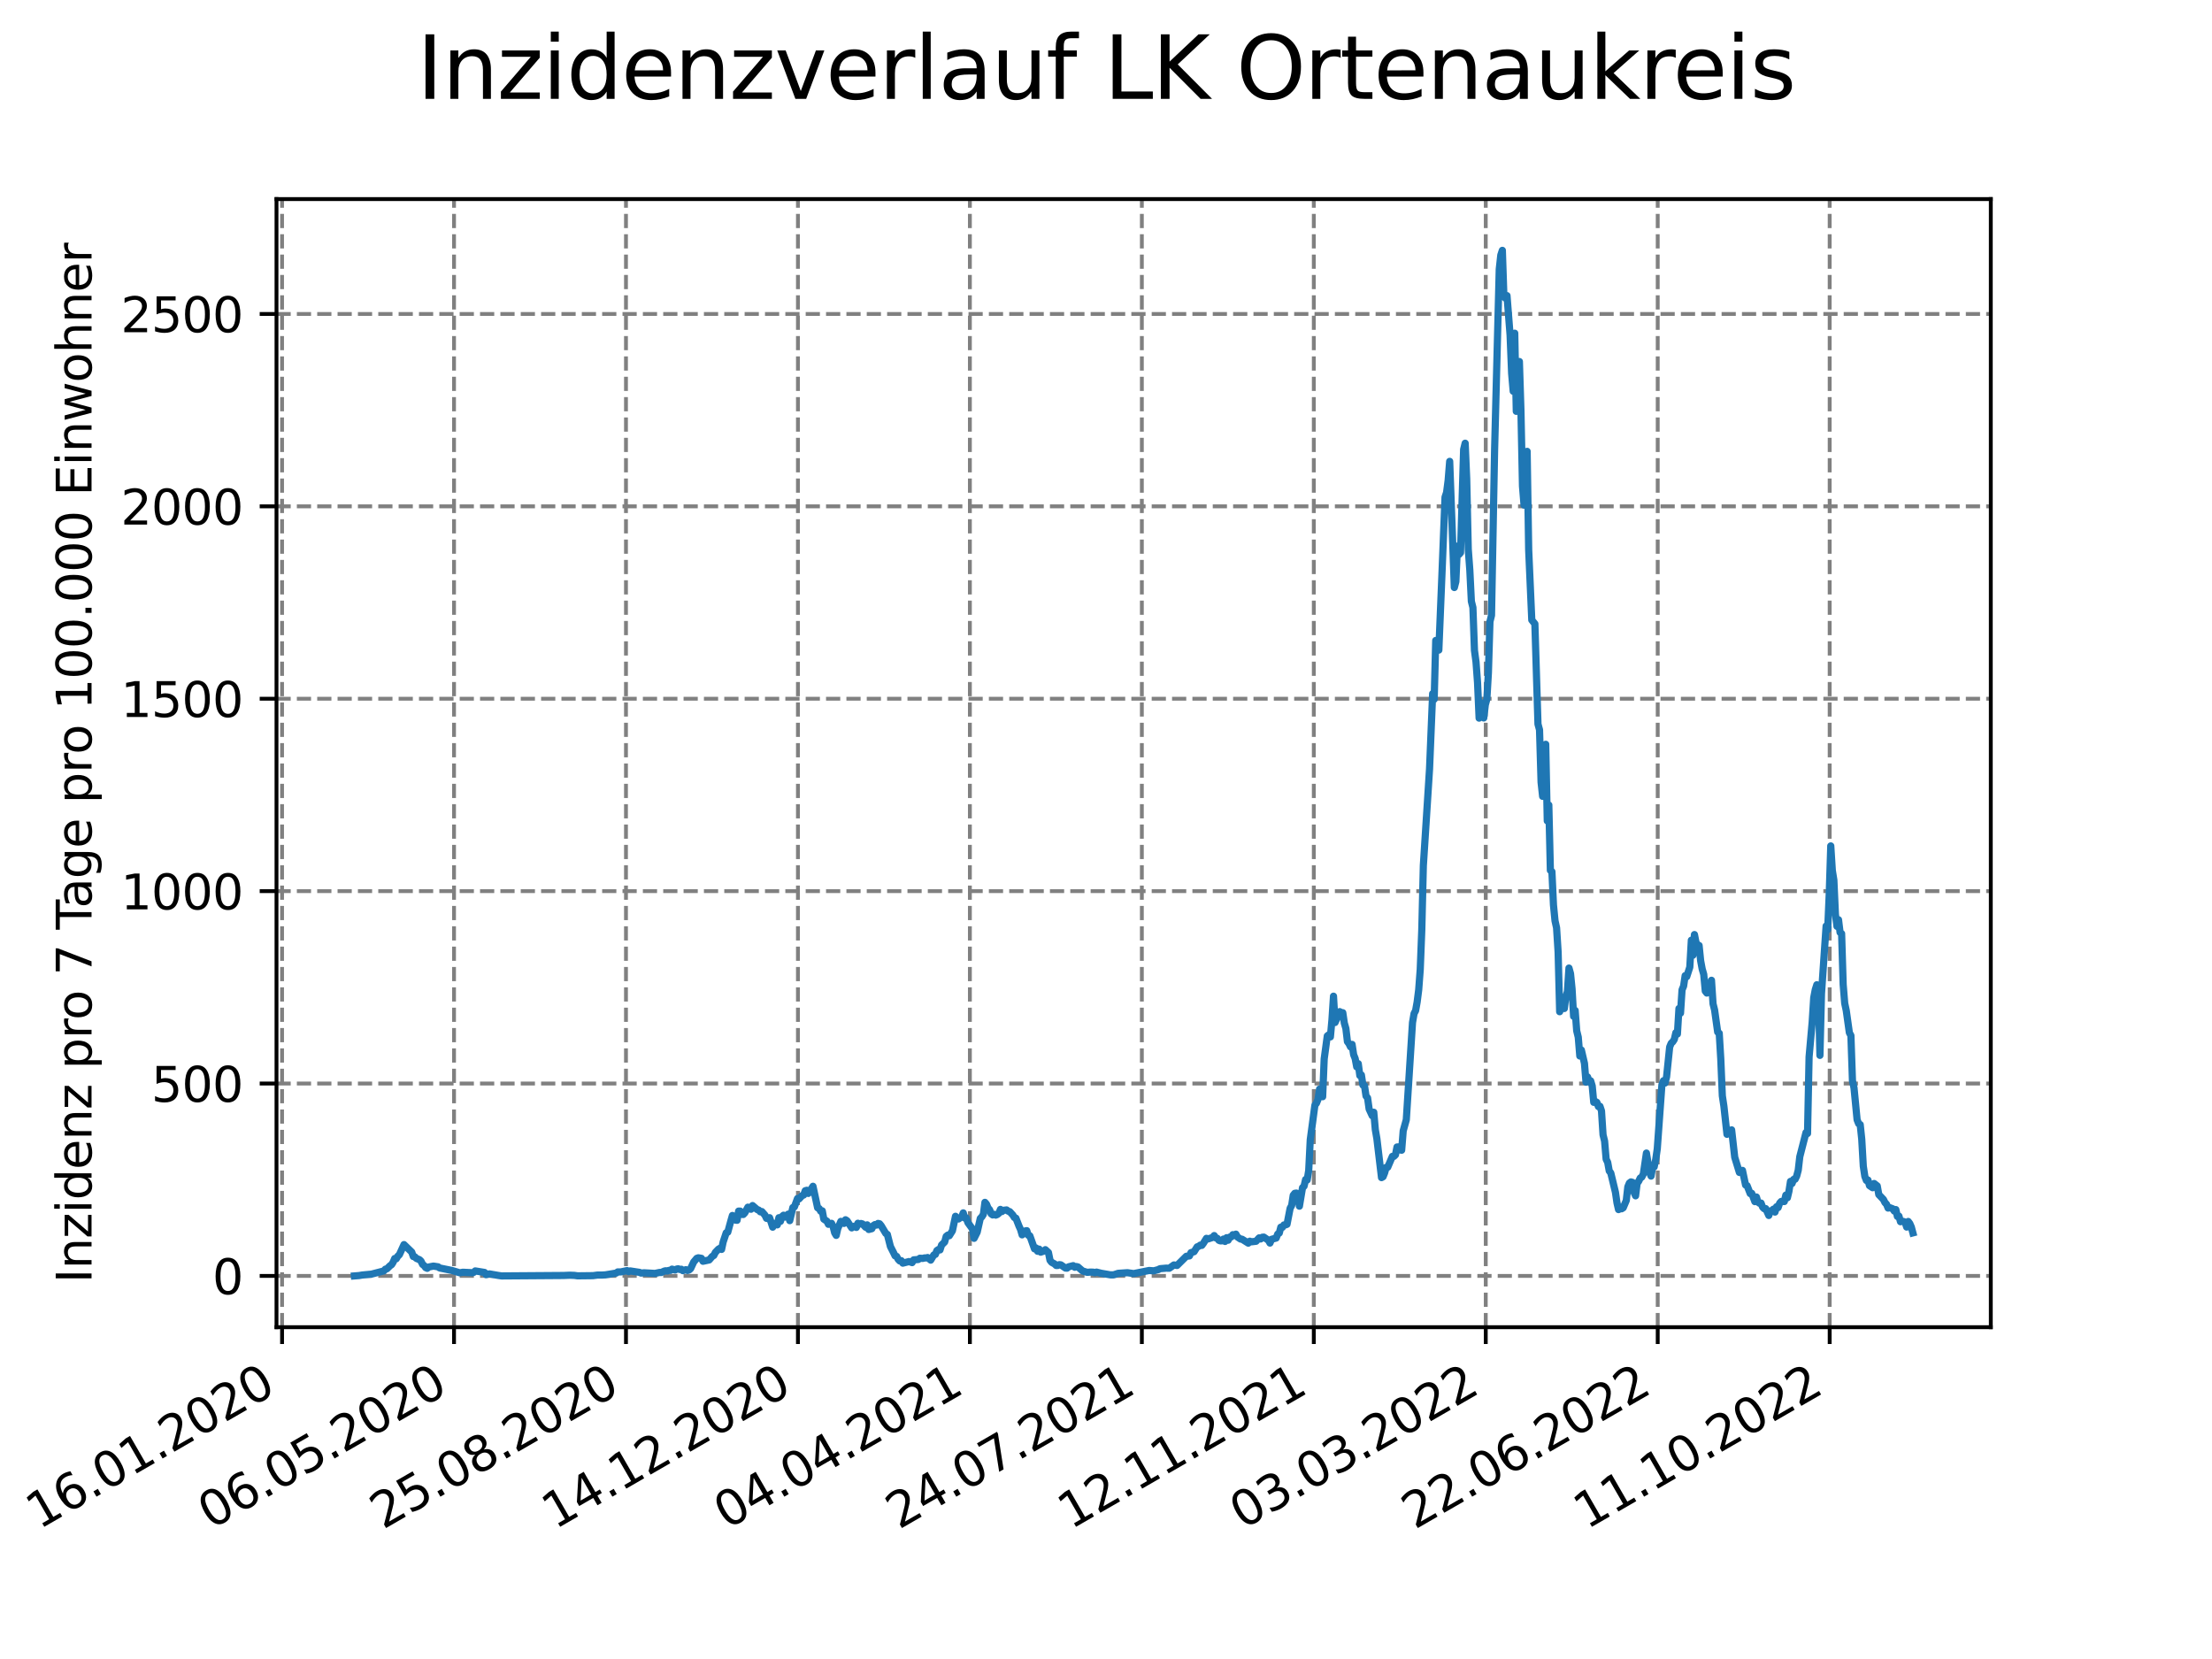 <?xml version="1.0" encoding="utf-8" standalone="no"?>
<!DOCTYPE svg PUBLIC "-//W3C//DTD SVG 1.1//EN"
  "http://www.w3.org/Graphics/SVG/1.1/DTD/svg11.dtd">
<svg xmlns:xlink="http://www.w3.org/1999/xlink" width="460.8pt" height="345.6pt" viewBox="0 0 460.8 345.6" xmlns="http://www.w3.org/2000/svg" version="1.1">
 <defs>
  <style type="text/css">*{stroke-linejoin: round; stroke-linecap: butt}</style>
 </defs>
 <g id="figure_1">
  <g id="patch_1">
   <path d="M 0 345.6 
L 460.8 345.6 
L 460.8 0 
L 0 0 
z
" style="fill: #ffffff"/>
  </g>
  <g id="axes_1">
   <g id="patch_2">
    <path d="M 57.6 276.48 
L 414.72 276.48 
L 414.72 41.472 
L 57.6 41.472 
z
" style="fill: #ffffff"/>
   </g>
   <g id="matplotlib.axis_1">
    <g id="xtick_1">
     <g id="line2d_1">
      <path d="M 58.759 276.48 
L 58.759 41.472 
" clip-path="url(#pd46fe9e4d5)" style="fill: none; stroke-dasharray: 2.96,1.28; stroke-dashoffset: 0; stroke: #808080; stroke-width: 0.8"/>
     </g>
     <g id="line2d_2">
      <defs>
       <path id="mfa007927b3" d="M 0 0 
L 0 3.5 
" style="stroke: #000000; stroke-width: 0.8"/>
      </defs>
      <g>
       <use xlink:href="#mfa007927b3" x="58.759" y="276.48" style="stroke: #000000; stroke-width: 0.8"/>
      </g>
     </g>
     <g id="text_1">
      <!-- 16.01.2020 -->
      <g transform="translate(8.134 318.689) rotate(-30) scale(0.1 -0.1)">
       <defs>
        <path id="DejaVuSans-31" d="M 794 531 
L 1825 531 
L 1825 4091 
L 703 3866 
L 703 4441 
L 1819 4666 
L 2450 4666 
L 2450 531 
L 3481 531 
L 3481 0 
L 794 0 
L 794 531 
z
" transform="scale(0.016)"/>
        <path id="DejaVuSans-36" d="M 2113 2584 
Q 1688 2584 1439 2293 
Q 1191 2003 1191 1497 
Q 1191 994 1439 701 
Q 1688 409 2113 409 
Q 2538 409 2786 701 
Q 3034 994 3034 1497 
Q 3034 2003 2786 2293 
Q 2538 2584 2113 2584 
z
M 3366 4563 
L 3366 3988 
Q 3128 4100 2886 4159 
Q 2644 4219 2406 4219 
Q 1781 4219 1451 3797 
Q 1122 3375 1075 2522 
Q 1259 2794 1537 2939 
Q 1816 3084 2150 3084 
Q 2853 3084 3261 2657 
Q 3669 2231 3669 1497 
Q 3669 778 3244 343 
Q 2819 -91 2113 -91 
Q 1303 -91 875 529 
Q 447 1150 447 2328 
Q 447 3434 972 4092 
Q 1497 4750 2381 4750 
Q 2619 4750 2861 4703 
Q 3103 4656 3366 4563 
z
" transform="scale(0.016)"/>
        <path id="DejaVuSans-2e" d="M 684 794 
L 1344 794 
L 1344 0 
L 684 0 
L 684 794 
z
" transform="scale(0.016)"/>
        <path id="DejaVuSans-30" d="M 2034 4250 
Q 1547 4250 1301 3770 
Q 1056 3291 1056 2328 
Q 1056 1369 1301 889 
Q 1547 409 2034 409 
Q 2525 409 2770 889 
Q 3016 1369 3016 2328 
Q 3016 3291 2770 3770 
Q 2525 4250 2034 4250 
z
M 2034 4750 
Q 2819 4750 3233 4129 
Q 3647 3509 3647 2328 
Q 3647 1150 3233 529 
Q 2819 -91 2034 -91 
Q 1250 -91 836 529 
Q 422 1150 422 2328 
Q 422 3509 836 4129 
Q 1250 4750 2034 4750 
z
" transform="scale(0.016)"/>
        <path id="DejaVuSans-32" d="M 1228 531 
L 3431 531 
L 3431 0 
L 469 0 
L 469 531 
Q 828 903 1448 1529 
Q 2069 2156 2228 2338 
Q 2531 2678 2651 2914 
Q 2772 3150 2772 3378 
Q 2772 3750 2511 3984 
Q 2250 4219 1831 4219 
Q 1534 4219 1204 4116 
Q 875 4013 500 3803 
L 500 4441 
Q 881 4594 1212 4672 
Q 1544 4750 1819 4750 
Q 2544 4750 2975 4387 
Q 3406 4025 3406 3419 
Q 3406 3131 3298 2873 
Q 3191 2616 2906 2266 
Q 2828 2175 2409 1742 
Q 1991 1309 1228 531 
z
" transform="scale(0.016)"/>
       </defs>
       <use xlink:href="#DejaVuSans-31"/>
       <use xlink:href="#DejaVuSans-36" x="63.623"/>
       <use xlink:href="#DejaVuSans-2e" x="127.246"/>
       <use xlink:href="#DejaVuSans-30" x="159.033"/>
       <use xlink:href="#DejaVuSans-31" x="222.656"/>
       <use xlink:href="#DejaVuSans-2e" x="286.279"/>
       <use xlink:href="#DejaVuSans-32" x="318.066"/>
       <use xlink:href="#DejaVuSans-30" x="381.689"/>
       <use xlink:href="#DejaVuSans-32" x="445.312"/>
       <use xlink:href="#DejaVuSans-30" x="508.936"/>
      </g>
     </g>
    </g>
    <g id="xtick_2">
     <g id="line2d_3">
      <path d="M 94.581 276.48 
L 94.581 41.472 
" clip-path="url(#pd46fe9e4d5)" style="fill: none; stroke-dasharray: 2.96,1.28; stroke-dashoffset: 0; stroke: #808080; stroke-width: 0.8"/>
     </g>
     <g id="line2d_4">
      <g>
       <use xlink:href="#mfa007927b3" x="94.581" y="276.48" style="stroke: #000000; stroke-width: 0.8"/>
      </g>
     </g>
     <g id="text_2">
      <!-- 06.05.2020 -->
      <g transform="translate(43.956 318.689) rotate(-30) scale(0.1 -0.1)">
       <defs>
        <path id="DejaVuSans-35" d="M 691 4666 
L 3169 4666 
L 3169 4134 
L 1269 4134 
L 1269 2991 
Q 1406 3038 1543 3061 
Q 1681 3084 1819 3084 
Q 2600 3084 3056 2656 
Q 3513 2228 3513 1497 
Q 3513 744 3044 326 
Q 2575 -91 1722 -91 
Q 1428 -91 1123 -41 
Q 819 9 494 109 
L 494 744 
Q 775 591 1075 516 
Q 1375 441 1709 441 
Q 2250 441 2565 725 
Q 2881 1009 2881 1497 
Q 2881 1984 2565 2268 
Q 2250 2553 1709 2553 
Q 1456 2553 1204 2497 
Q 953 2441 691 2322 
L 691 4666 
z
" transform="scale(0.016)"/>
       </defs>
       <use xlink:href="#DejaVuSans-30"/>
       <use xlink:href="#DejaVuSans-36" x="63.623"/>
       <use xlink:href="#DejaVuSans-2e" x="127.246"/>
       <use xlink:href="#DejaVuSans-30" x="159.033"/>
       <use xlink:href="#DejaVuSans-35" x="222.656"/>
       <use xlink:href="#DejaVuSans-2e" x="286.279"/>
       <use xlink:href="#DejaVuSans-32" x="318.066"/>
       <use xlink:href="#DejaVuSans-30" x="381.689"/>
       <use xlink:href="#DejaVuSans-32" x="445.312"/>
       <use xlink:href="#DejaVuSans-30" x="508.936"/>
      </g>
     </g>
    </g>
    <g id="xtick_3">
     <g id="line2d_5">
      <path d="M 130.403 276.48 
L 130.403 41.472 
" clip-path="url(#pd46fe9e4d5)" style="fill: none; stroke-dasharray: 2.96,1.28; stroke-dashoffset: 0; stroke: #808080; stroke-width: 0.8"/>
     </g>
     <g id="line2d_6">
      <g>
       <use xlink:href="#mfa007927b3" x="130.403" y="276.48" style="stroke: #000000; stroke-width: 0.8"/>
      </g>
     </g>
     <g id="text_3">
      <!-- 25.08.2020 -->
      <g transform="translate(79.777 318.689) rotate(-30) scale(0.1 -0.1)">
       <defs>
        <path id="DejaVuSans-38" d="M 2034 2216 
Q 1584 2216 1326 1975 
Q 1069 1734 1069 1313 
Q 1069 891 1326 650 
Q 1584 409 2034 409 
Q 2484 409 2743 651 
Q 3003 894 3003 1313 
Q 3003 1734 2745 1975 
Q 2488 2216 2034 2216 
z
M 1403 2484 
Q 997 2584 770 2862 
Q 544 3141 544 3541 
Q 544 4100 942 4425 
Q 1341 4750 2034 4750 
Q 2731 4750 3128 4425 
Q 3525 4100 3525 3541 
Q 3525 3141 3298 2862 
Q 3072 2584 2669 2484 
Q 3125 2378 3379 2068 
Q 3634 1759 3634 1313 
Q 3634 634 3220 271 
Q 2806 -91 2034 -91 
Q 1263 -91 848 271 
Q 434 634 434 1313 
Q 434 1759 690 2068 
Q 947 2378 1403 2484 
z
M 1172 3481 
Q 1172 3119 1398 2916 
Q 1625 2713 2034 2713 
Q 2441 2713 2670 2916 
Q 2900 3119 2900 3481 
Q 2900 3844 2670 4047 
Q 2441 4250 2034 4250 
Q 1625 4250 1398 4047 
Q 1172 3844 1172 3481 
z
" transform="scale(0.016)"/>
       </defs>
       <use xlink:href="#DejaVuSans-32"/>
       <use xlink:href="#DejaVuSans-35" x="63.623"/>
       <use xlink:href="#DejaVuSans-2e" x="127.246"/>
       <use xlink:href="#DejaVuSans-30" x="159.033"/>
       <use xlink:href="#DejaVuSans-38" x="222.656"/>
       <use xlink:href="#DejaVuSans-2e" x="286.279"/>
       <use xlink:href="#DejaVuSans-32" x="318.066"/>
       <use xlink:href="#DejaVuSans-30" x="381.689"/>
       <use xlink:href="#DejaVuSans-32" x="445.312"/>
       <use xlink:href="#DejaVuSans-30" x="508.936"/>
      </g>
     </g>
    </g>
    <g id="xtick_4">
     <g id="line2d_7">
      <path d="M 166.224 276.48 
L 166.224 41.472 
" clip-path="url(#pd46fe9e4d5)" style="fill: none; stroke-dasharray: 2.96,1.28; stroke-dashoffset: 0; stroke: #808080; stroke-width: 0.8"/>
     </g>
     <g id="line2d_8">
      <g>
       <use xlink:href="#mfa007927b3" x="166.224" y="276.48" style="stroke: #000000; stroke-width: 0.8"/>
      </g>
     </g>
     <g id="text_4">
      <!-- 14.12.2020 -->
      <g transform="translate(115.599 318.689) rotate(-30) scale(0.1 -0.1)">
       <defs>
        <path id="DejaVuSans-34" d="M 2419 4116 
L 825 1625 
L 2419 1625 
L 2419 4116 
z
M 2253 4666 
L 3047 4666 
L 3047 1625 
L 3713 1625 
L 3713 1100 
L 3047 1100 
L 3047 0 
L 2419 0 
L 2419 1100 
L 313 1100 
L 313 1709 
L 2253 4666 
z
" transform="scale(0.016)"/>
       </defs>
       <use xlink:href="#DejaVuSans-31"/>
       <use xlink:href="#DejaVuSans-34" x="63.623"/>
       <use xlink:href="#DejaVuSans-2e" x="127.246"/>
       <use xlink:href="#DejaVuSans-31" x="159.033"/>
       <use xlink:href="#DejaVuSans-32" x="222.656"/>
       <use xlink:href="#DejaVuSans-2e" x="286.279"/>
       <use xlink:href="#DejaVuSans-32" x="318.066"/>
       <use xlink:href="#DejaVuSans-30" x="381.689"/>
       <use xlink:href="#DejaVuSans-32" x="445.312"/>
       <use xlink:href="#DejaVuSans-30" x="508.936"/>
      </g>
     </g>
    </g>
    <g id="xtick_5">
     <g id="line2d_9">
      <path d="M 202.046 276.48 
L 202.046 41.472 
" clip-path="url(#pd46fe9e4d5)" style="fill: none; stroke-dasharray: 2.96,1.28; stroke-dashoffset: 0; stroke: #808080; stroke-width: 0.8"/>
     </g>
     <g id="line2d_10">
      <g>
       <use xlink:href="#mfa007927b3" x="202.046" y="276.48" style="stroke: #000000; stroke-width: 0.8"/>
      </g>
     </g>
     <g id="text_5">
      <!-- 04.04.2021 -->
      <g transform="translate(151.421 318.689) rotate(-30) scale(0.1 -0.1)">
       <use xlink:href="#DejaVuSans-30"/>
       <use xlink:href="#DejaVuSans-34" x="63.623"/>
       <use xlink:href="#DejaVuSans-2e" x="127.246"/>
       <use xlink:href="#DejaVuSans-30" x="159.033"/>
       <use xlink:href="#DejaVuSans-34" x="222.656"/>
       <use xlink:href="#DejaVuSans-2e" x="286.279"/>
       <use xlink:href="#DejaVuSans-32" x="318.066"/>
       <use xlink:href="#DejaVuSans-30" x="381.689"/>
       <use xlink:href="#DejaVuSans-32" x="445.312"/>
       <use xlink:href="#DejaVuSans-31" x="508.936"/>
      </g>
     </g>
    </g>
    <g id="xtick_6">
     <g id="line2d_11">
      <path d="M 237.868 276.48 
L 237.868 41.472 
" clip-path="url(#pd46fe9e4d5)" style="fill: none; stroke-dasharray: 2.96,1.28; stroke-dashoffset: 0; stroke: #808080; stroke-width: 0.8"/>
     </g>
     <g id="line2d_12">
      <g>
       <use xlink:href="#mfa007927b3" x="237.868" y="276.48" style="stroke: #000000; stroke-width: 0.8"/>
      </g>
     </g>
     <g id="text_6">
      <!-- 24.07.2021 -->
      <g transform="translate(187.243 318.689) rotate(-30) scale(0.1 -0.1)">
       <defs>
        <path id="DejaVuSans-37" d="M 525 4666 
L 3525 4666 
L 3525 4397 
L 1831 0 
L 1172 0 
L 2766 4134 
L 525 4134 
L 525 4666 
z
" transform="scale(0.016)"/>
       </defs>
       <use xlink:href="#DejaVuSans-32"/>
       <use xlink:href="#DejaVuSans-34" x="63.623"/>
       <use xlink:href="#DejaVuSans-2e" x="127.246"/>
       <use xlink:href="#DejaVuSans-30" x="159.033"/>
       <use xlink:href="#DejaVuSans-37" x="222.656"/>
       <use xlink:href="#DejaVuSans-2e" x="286.279"/>
       <use xlink:href="#DejaVuSans-32" x="318.066"/>
       <use xlink:href="#DejaVuSans-30" x="381.689"/>
       <use xlink:href="#DejaVuSans-32" x="445.312"/>
       <use xlink:href="#DejaVuSans-31" x="508.936"/>
      </g>
     </g>
    </g>
    <g id="xtick_7">
     <g id="line2d_13">
      <path d="M 273.689 276.48 
L 273.689 41.472 
" clip-path="url(#pd46fe9e4d5)" style="fill: none; stroke-dasharray: 2.96,1.28; stroke-dashoffset: 0; stroke: #808080; stroke-width: 0.8"/>
     </g>
     <g id="line2d_14">
      <g>
       <use xlink:href="#mfa007927b3" x="273.689" y="276.48" style="stroke: #000000; stroke-width: 0.8"/>
      </g>
     </g>
     <g id="text_7">
      <!-- 12.11.2021 -->
      <g transform="translate(223.064 318.689) rotate(-30) scale(0.1 -0.1)">
       <use xlink:href="#DejaVuSans-31"/>
       <use xlink:href="#DejaVuSans-32" x="63.623"/>
       <use xlink:href="#DejaVuSans-2e" x="127.246"/>
       <use xlink:href="#DejaVuSans-31" x="159.033"/>
       <use xlink:href="#DejaVuSans-31" x="222.656"/>
       <use xlink:href="#DejaVuSans-2e" x="286.279"/>
       <use xlink:href="#DejaVuSans-32" x="318.066"/>
       <use xlink:href="#DejaVuSans-30" x="381.689"/>
       <use xlink:href="#DejaVuSans-32" x="445.312"/>
       <use xlink:href="#DejaVuSans-31" x="508.936"/>
      </g>
     </g>
    </g>
    <g id="xtick_8">
     <g id="line2d_15">
      <path d="M 309.511 276.48 
L 309.511 41.472 
" clip-path="url(#pd46fe9e4d5)" style="fill: none; stroke-dasharray: 2.96,1.28; stroke-dashoffset: 0; stroke: #808080; stroke-width: 0.8"/>
     </g>
     <g id="line2d_16">
      <g>
       <use xlink:href="#mfa007927b3" x="309.511" y="276.48" style="stroke: #000000; stroke-width: 0.8"/>
      </g>
     </g>
     <g id="text_8">
      <!-- 03.03.2022 -->
      <g transform="translate(258.886 318.689) rotate(-30) scale(0.1 -0.1)">
       <defs>
        <path id="DejaVuSans-33" d="M 2597 2516 
Q 3050 2419 3304 2112 
Q 3559 1806 3559 1356 
Q 3559 666 3084 287 
Q 2609 -91 1734 -91 
Q 1441 -91 1130 -33 
Q 819 25 488 141 
L 488 750 
Q 750 597 1062 519 
Q 1375 441 1716 441 
Q 2309 441 2620 675 
Q 2931 909 2931 1356 
Q 2931 1769 2642 2001 
Q 2353 2234 1838 2234 
L 1294 2234 
L 1294 2753 
L 1863 2753 
Q 2328 2753 2575 2939 
Q 2822 3125 2822 3475 
Q 2822 3834 2567 4026 
Q 2313 4219 1838 4219 
Q 1578 4219 1281 4162 
Q 984 4106 628 3988 
L 628 4550 
Q 988 4650 1302 4700 
Q 1616 4750 1894 4750 
Q 2613 4750 3031 4423 
Q 3450 4097 3450 3541 
Q 3450 3153 3228 2886 
Q 3006 2619 2597 2516 
z
" transform="scale(0.016)"/>
       </defs>
       <use xlink:href="#DejaVuSans-30"/>
       <use xlink:href="#DejaVuSans-33" x="63.623"/>
       <use xlink:href="#DejaVuSans-2e" x="127.246"/>
       <use xlink:href="#DejaVuSans-30" x="159.033"/>
       <use xlink:href="#DejaVuSans-33" x="222.656"/>
       <use xlink:href="#DejaVuSans-2e" x="286.279"/>
       <use xlink:href="#DejaVuSans-32" x="318.066"/>
       <use xlink:href="#DejaVuSans-30" x="381.689"/>
       <use xlink:href="#DejaVuSans-32" x="445.312"/>
       <use xlink:href="#DejaVuSans-32" x="508.936"/>
      </g>
     </g>
    </g>
    <g id="xtick_9">
     <g id="line2d_17">
      <path d="M 345.333 276.48 
L 345.333 41.472 
" clip-path="url(#pd46fe9e4d5)" style="fill: none; stroke-dasharray: 2.96,1.28; stroke-dashoffset: 0; stroke: #808080; stroke-width: 0.8"/>
     </g>
     <g id="line2d_18">
      <g>
       <use xlink:href="#mfa007927b3" x="345.333" y="276.48" style="stroke: #000000; stroke-width: 0.8"/>
      </g>
     </g>
     <g id="text_9">
      <!-- 22.06.2022 -->
      <g transform="translate(294.708 318.689) rotate(-30) scale(0.1 -0.1)">
       <use xlink:href="#DejaVuSans-32"/>
       <use xlink:href="#DejaVuSans-32" x="63.623"/>
       <use xlink:href="#DejaVuSans-2e" x="127.246"/>
       <use xlink:href="#DejaVuSans-30" x="159.033"/>
       <use xlink:href="#DejaVuSans-36" x="222.656"/>
       <use xlink:href="#DejaVuSans-2e" x="286.279"/>
       <use xlink:href="#DejaVuSans-32" x="318.066"/>
       <use xlink:href="#DejaVuSans-30" x="381.689"/>
       <use xlink:href="#DejaVuSans-32" x="445.312"/>
       <use xlink:href="#DejaVuSans-32" x="508.936"/>
      </g>
     </g>
    </g>
    <g id="xtick_10">
     <g id="line2d_19">
      <path d="M 381.155 276.48 
L 381.155 41.472 
" clip-path="url(#pd46fe9e4d5)" style="fill: none; stroke-dasharray: 2.96,1.28; stroke-dashoffset: 0; stroke: #808080; stroke-width: 0.8"/>
     </g>
     <g id="line2d_20">
      <g>
       <use xlink:href="#mfa007927b3" x="381.155" y="276.48" style="stroke: #000000; stroke-width: 0.8"/>
      </g>
     </g>
     <g id="text_10">
      <!-- 11.10.2022 -->
      <g transform="translate(330.529 318.689) rotate(-30) scale(0.1 -0.1)">
       <use xlink:href="#DejaVuSans-31"/>
       <use xlink:href="#DejaVuSans-31" x="63.623"/>
       <use xlink:href="#DejaVuSans-2e" x="127.246"/>
       <use xlink:href="#DejaVuSans-31" x="159.033"/>
       <use xlink:href="#DejaVuSans-30" x="222.656"/>
       <use xlink:href="#DejaVuSans-2e" x="286.279"/>
       <use xlink:href="#DejaVuSans-32" x="318.066"/>
       <use xlink:href="#DejaVuSans-30" x="381.689"/>
       <use xlink:href="#DejaVuSans-32" x="445.312"/>
       <use xlink:href="#DejaVuSans-32" x="508.936"/>
      </g>
     </g>
    </g>
   </g>
   <g id="matplotlib.axis_2">
    <g id="ytick_1">
     <g id="line2d_21">
      <path d="M 57.6 265.798 
L 414.72 265.798 
" clip-path="url(#pd46fe9e4d5)" style="fill: none; stroke-dasharray: 2.96,1.28; stroke-dashoffset: 0; stroke: #808080; stroke-width: 0.8"/>
     </g>
     <g id="line2d_22">
      <defs>
       <path id="mec72f48bb6" d="M 0 0 
L -3.5 0 
" style="stroke: #000000; stroke-width: 0.8"/>
      </defs>
      <g>
       <use xlink:href="#mec72f48bb6" x="57.6" y="265.798" style="stroke: #000000; stroke-width: 0.8"/>
      </g>
     </g>
     <g id="text_11">
      <!-- 0 -->
      <g transform="translate(44.237 269.597) scale(0.1 -0.1)">
       <use xlink:href="#DejaVuSans-30"/>
      </g>
     </g>
    </g>
    <g id="ytick_2">
     <g id="line2d_23">
      <path d="M 57.6 225.718 
L 414.72 225.718 
" clip-path="url(#pd46fe9e4d5)" style="fill: none; stroke-dasharray: 2.96,1.28; stroke-dashoffset: 0; stroke: #808080; stroke-width: 0.8"/>
     </g>
     <g id="line2d_24">
      <g>
       <use xlink:href="#mec72f48bb6" x="57.6" y="225.718" style="stroke: #000000; stroke-width: 0.8"/>
      </g>
     </g>
     <g id="text_12">
      <!-- 500 -->
      <g transform="translate(31.512 229.518) scale(0.1 -0.1)">
       <use xlink:href="#DejaVuSans-35"/>
       <use xlink:href="#DejaVuSans-30" x="63.623"/>
       <use xlink:href="#DejaVuSans-30" x="127.246"/>
      </g>
     </g>
    </g>
    <g id="ytick_3">
     <g id="line2d_25">
      <path d="M 57.6 185.639 
L 414.72 185.639 
" clip-path="url(#pd46fe9e4d5)" style="fill: none; stroke-dasharray: 2.96,1.28; stroke-dashoffset: 0; stroke: #808080; stroke-width: 0.8"/>
     </g>
     <g id="line2d_26">
      <g>
       <use xlink:href="#mec72f48bb6" x="57.6" y="185.639" style="stroke: #000000; stroke-width: 0.8"/>
      </g>
     </g>
     <g id="text_13">
      <!-- 1000 -->
      <g transform="translate(25.15 189.438) scale(0.1 -0.1)">
       <use xlink:href="#DejaVuSans-31"/>
       <use xlink:href="#DejaVuSans-30" x="63.623"/>
       <use xlink:href="#DejaVuSans-30" x="127.246"/>
       <use xlink:href="#DejaVuSans-30" x="190.869"/>
      </g>
     </g>
    </g>
    <g id="ytick_4">
     <g id="line2d_27">
      <path d="M 57.6 145.56 
L 414.72 145.56 
" clip-path="url(#pd46fe9e4d5)" style="fill: none; stroke-dasharray: 2.96,1.28; stroke-dashoffset: 0; stroke: #808080; stroke-width: 0.8"/>
     </g>
     <g id="line2d_28">
      <g>
       <use xlink:href="#mec72f48bb6" x="57.6" y="145.56" style="stroke: #000000; stroke-width: 0.8"/>
      </g>
     </g>
     <g id="text_14">
      <!-- 1500 -->
      <g transform="translate(25.15 149.359) scale(0.1 -0.1)">
       <use xlink:href="#DejaVuSans-31"/>
       <use xlink:href="#DejaVuSans-35" x="63.623"/>
       <use xlink:href="#DejaVuSans-30" x="127.246"/>
       <use xlink:href="#DejaVuSans-30" x="190.869"/>
      </g>
     </g>
    </g>
    <g id="ytick_5">
     <g id="line2d_29">
      <path d="M 57.6 105.48 
L 414.72 105.48 
" clip-path="url(#pd46fe9e4d5)" style="fill: none; stroke-dasharray: 2.96,1.28; stroke-dashoffset: 0; stroke: #808080; stroke-width: 0.8"/>
     </g>
     <g id="line2d_30">
      <g>
       <use xlink:href="#mec72f48bb6" x="57.6" y="105.48" style="stroke: #000000; stroke-width: 0.8"/>
      </g>
     </g>
     <g id="text_15">
      <!-- 2000 -->
      <g transform="translate(25.15 109.279) scale(0.1 -0.1)">
       <use xlink:href="#DejaVuSans-32"/>
       <use xlink:href="#DejaVuSans-30" x="63.623"/>
       <use xlink:href="#DejaVuSans-30" x="127.246"/>
       <use xlink:href="#DejaVuSans-30" x="190.869"/>
      </g>
     </g>
    </g>
    <g id="ytick_6">
     <g id="line2d_31">
      <path d="M 57.6 65.401 
L 414.72 65.401 
" clip-path="url(#pd46fe9e4d5)" style="fill: none; stroke-dasharray: 2.96,1.28; stroke-dashoffset: 0; stroke: #808080; stroke-width: 0.8"/>
     </g>
     <g id="line2d_32">
      <g>
       <use xlink:href="#mec72f48bb6" x="57.6" y="65.401" style="stroke: #000000; stroke-width: 0.8"/>
      </g>
     </g>
     <g id="text_16">
      <!-- 2500 -->
      <g transform="translate(25.15 69.2) scale(0.1 -0.1)">
       <use xlink:href="#DejaVuSans-32"/>
       <use xlink:href="#DejaVuSans-35" x="63.623"/>
       <use xlink:href="#DejaVuSans-30" x="127.246"/>
       <use xlink:href="#DejaVuSans-30" x="190.869"/>
      </g>
     </g>
    </g>
    <g id="text_17">
     <!-- Inzidenz pro 7 Tage pro 100.000 Einwohner -->
     <g transform="translate(19.07 267.301) rotate(-90) scale(0.1 -0.1)">
      <defs>
       <path id="DejaVuSans-49" d="M 628 4666 
L 1259 4666 
L 1259 0 
L 628 0 
L 628 4666 
z
" transform="scale(0.016)"/>
       <path id="DejaVuSans-6e" d="M 3513 2113 
L 3513 0 
L 2938 0 
L 2938 2094 
Q 2938 2591 2744 2837 
Q 2550 3084 2163 3084 
Q 1697 3084 1428 2787 
Q 1159 2491 1159 1978 
L 1159 0 
L 581 0 
L 581 3500 
L 1159 3500 
L 1159 2956 
Q 1366 3272 1645 3428 
Q 1925 3584 2291 3584 
Q 2894 3584 3203 3211 
Q 3513 2838 3513 2113 
z
" transform="scale(0.016)"/>
       <path id="DejaVuSans-7a" d="M 353 3500 
L 3084 3500 
L 3084 2975 
L 922 459 
L 3084 459 
L 3084 0 
L 275 0 
L 275 525 
L 2438 3041 
L 353 3041 
L 353 3500 
z
" transform="scale(0.016)"/>
       <path id="DejaVuSans-69" d="M 603 3500 
L 1178 3500 
L 1178 0 
L 603 0 
L 603 3500 
z
M 603 4863 
L 1178 4863 
L 1178 4134 
L 603 4134 
L 603 4863 
z
" transform="scale(0.016)"/>
       <path id="DejaVuSans-64" d="M 2906 2969 
L 2906 4863 
L 3481 4863 
L 3481 0 
L 2906 0 
L 2906 525 
Q 2725 213 2448 61 
Q 2172 -91 1784 -91 
Q 1150 -91 751 415 
Q 353 922 353 1747 
Q 353 2572 751 3078 
Q 1150 3584 1784 3584 
Q 2172 3584 2448 3432 
Q 2725 3281 2906 2969 
z
M 947 1747 
Q 947 1113 1208 752 
Q 1469 391 1925 391 
Q 2381 391 2643 752 
Q 2906 1113 2906 1747 
Q 2906 2381 2643 2742 
Q 2381 3103 1925 3103 
Q 1469 3103 1208 2742 
Q 947 2381 947 1747 
z
" transform="scale(0.016)"/>
       <path id="DejaVuSans-65" d="M 3597 1894 
L 3597 1613 
L 953 1613 
Q 991 1019 1311 708 
Q 1631 397 2203 397 
Q 2534 397 2845 478 
Q 3156 559 3463 722 
L 3463 178 
Q 3153 47 2828 -22 
Q 2503 -91 2169 -91 
Q 1331 -91 842 396 
Q 353 884 353 1716 
Q 353 2575 817 3079 
Q 1281 3584 2069 3584 
Q 2775 3584 3186 3129 
Q 3597 2675 3597 1894 
z
M 3022 2063 
Q 3016 2534 2758 2815 
Q 2500 3097 2075 3097 
Q 1594 3097 1305 2825 
Q 1016 2553 972 2059 
L 3022 2063 
z
" transform="scale(0.016)"/>
       <path id="DejaVuSans-20" transform="scale(0.016)"/>
       <path id="DejaVuSans-70" d="M 1159 525 
L 1159 -1331 
L 581 -1331 
L 581 3500 
L 1159 3500 
L 1159 2969 
Q 1341 3281 1617 3432 
Q 1894 3584 2278 3584 
Q 2916 3584 3314 3078 
Q 3713 2572 3713 1747 
Q 3713 922 3314 415 
Q 2916 -91 2278 -91 
Q 1894 -91 1617 61 
Q 1341 213 1159 525 
z
M 3116 1747 
Q 3116 2381 2855 2742 
Q 2594 3103 2138 3103 
Q 1681 3103 1420 2742 
Q 1159 2381 1159 1747 
Q 1159 1113 1420 752 
Q 1681 391 2138 391 
Q 2594 391 2855 752 
Q 3116 1113 3116 1747 
z
" transform="scale(0.016)"/>
       <path id="DejaVuSans-72" d="M 2631 2963 
Q 2534 3019 2420 3045 
Q 2306 3072 2169 3072 
Q 1681 3072 1420 2755 
Q 1159 2438 1159 1844 
L 1159 0 
L 581 0 
L 581 3500 
L 1159 3500 
L 1159 2956 
Q 1341 3275 1631 3429 
Q 1922 3584 2338 3584 
Q 2397 3584 2469 3576 
Q 2541 3569 2628 3553 
L 2631 2963 
z
" transform="scale(0.016)"/>
       <path id="DejaVuSans-6f" d="M 1959 3097 
Q 1497 3097 1228 2736 
Q 959 2375 959 1747 
Q 959 1119 1226 758 
Q 1494 397 1959 397 
Q 2419 397 2687 759 
Q 2956 1122 2956 1747 
Q 2956 2369 2687 2733 
Q 2419 3097 1959 3097 
z
M 1959 3584 
Q 2709 3584 3137 3096 
Q 3566 2609 3566 1747 
Q 3566 888 3137 398 
Q 2709 -91 1959 -91 
Q 1206 -91 779 398 
Q 353 888 353 1747 
Q 353 2609 779 3096 
Q 1206 3584 1959 3584 
z
" transform="scale(0.016)"/>
       <path id="DejaVuSans-54" d="M -19 4666 
L 3928 4666 
L 3928 4134 
L 2272 4134 
L 2272 0 
L 1638 0 
L 1638 4134 
L -19 4134 
L -19 4666 
z
" transform="scale(0.016)"/>
       <path id="DejaVuSans-61" d="M 2194 1759 
Q 1497 1759 1228 1600 
Q 959 1441 959 1056 
Q 959 750 1161 570 
Q 1363 391 1709 391 
Q 2188 391 2477 730 
Q 2766 1069 2766 1631 
L 2766 1759 
L 2194 1759 
z
M 3341 1997 
L 3341 0 
L 2766 0 
L 2766 531 
Q 2569 213 2275 61 
Q 1981 -91 1556 -91 
Q 1019 -91 701 211 
Q 384 513 384 1019 
Q 384 1609 779 1909 
Q 1175 2209 1959 2209 
L 2766 2209 
L 2766 2266 
Q 2766 2663 2505 2880 
Q 2244 3097 1772 3097 
Q 1472 3097 1187 3025 
Q 903 2953 641 2809 
L 641 3341 
Q 956 3463 1253 3523 
Q 1550 3584 1831 3584 
Q 2591 3584 2966 3190 
Q 3341 2797 3341 1997 
z
" transform="scale(0.016)"/>
       <path id="DejaVuSans-67" d="M 2906 1791 
Q 2906 2416 2648 2759 
Q 2391 3103 1925 3103 
Q 1463 3103 1205 2759 
Q 947 2416 947 1791 
Q 947 1169 1205 825 
Q 1463 481 1925 481 
Q 2391 481 2648 825 
Q 2906 1169 2906 1791 
z
M 3481 434 
Q 3481 -459 3084 -895 
Q 2688 -1331 1869 -1331 
Q 1566 -1331 1297 -1286 
Q 1028 -1241 775 -1147 
L 775 -588 
Q 1028 -725 1275 -790 
Q 1522 -856 1778 -856 
Q 2344 -856 2625 -561 
Q 2906 -266 2906 331 
L 2906 616 
Q 2728 306 2450 153 
Q 2172 0 1784 0 
Q 1141 0 747 490 
Q 353 981 353 1791 
Q 353 2603 747 3093 
Q 1141 3584 1784 3584 
Q 2172 3584 2450 3431 
Q 2728 3278 2906 2969 
L 2906 3500 
L 3481 3500 
L 3481 434 
z
" transform="scale(0.016)"/>
       <path id="DejaVuSans-45" d="M 628 4666 
L 3578 4666 
L 3578 4134 
L 1259 4134 
L 1259 2753 
L 3481 2753 
L 3481 2222 
L 1259 2222 
L 1259 531 
L 3634 531 
L 3634 0 
L 628 0 
L 628 4666 
z
" transform="scale(0.016)"/>
       <path id="DejaVuSans-77" d="M 269 3500 
L 844 3500 
L 1563 769 
L 2278 3500 
L 2956 3500 
L 3675 769 
L 4391 3500 
L 4966 3500 
L 4050 0 
L 3372 0 
L 2619 2869 
L 1863 0 
L 1184 0 
L 269 3500 
z
" transform="scale(0.016)"/>
       <path id="DejaVuSans-68" d="M 3513 2113 
L 3513 0 
L 2938 0 
L 2938 2094 
Q 2938 2591 2744 2837 
Q 2550 3084 2163 3084 
Q 1697 3084 1428 2787 
Q 1159 2491 1159 1978 
L 1159 0 
L 581 0 
L 581 4863 
L 1159 4863 
L 1159 2956 
Q 1366 3272 1645 3428 
Q 1925 3584 2291 3584 
Q 2894 3584 3203 3211 
Q 3513 2838 3513 2113 
z
" transform="scale(0.016)"/>
      </defs>
      <use xlink:href="#DejaVuSans-49"/>
      <use xlink:href="#DejaVuSans-6e" x="29.492"/>
      <use xlink:href="#DejaVuSans-7a" x="92.871"/>
      <use xlink:href="#DejaVuSans-69" x="145.361"/>
      <use xlink:href="#DejaVuSans-64" x="173.145"/>
      <use xlink:href="#DejaVuSans-65" x="236.621"/>
      <use xlink:href="#DejaVuSans-6e" x="298.145"/>
      <use xlink:href="#DejaVuSans-7a" x="361.523"/>
      <use xlink:href="#DejaVuSans-20" x="414.014"/>
      <use xlink:href="#DejaVuSans-70" x="445.801"/>
      <use xlink:href="#DejaVuSans-72" x="509.277"/>
      <use xlink:href="#DejaVuSans-6f" x="548.141"/>
      <use xlink:href="#DejaVuSans-20" x="609.322"/>
      <use xlink:href="#DejaVuSans-37" x="641.109"/>
      <use xlink:href="#DejaVuSans-20" x="704.732"/>
      <use xlink:href="#DejaVuSans-54" x="736.52"/>
      <use xlink:href="#DejaVuSans-61" x="781.104"/>
      <use xlink:href="#DejaVuSans-67" x="842.383"/>
      <use xlink:href="#DejaVuSans-65" x="905.859"/>
      <use xlink:href="#DejaVuSans-20" x="967.383"/>
      <use xlink:href="#DejaVuSans-70" x="999.17"/>
      <use xlink:href="#DejaVuSans-72" x="1062.646"/>
      <use xlink:href="#DejaVuSans-6f" x="1101.51"/>
      <use xlink:href="#DejaVuSans-20" x="1162.691"/>
      <use xlink:href="#DejaVuSans-31" x="1194.479"/>
      <use xlink:href="#DejaVuSans-30" x="1258.102"/>
      <use xlink:href="#DejaVuSans-30" x="1321.725"/>
      <use xlink:href="#DejaVuSans-2e" x="1385.348"/>
      <use xlink:href="#DejaVuSans-30" x="1417.135"/>
      <use xlink:href="#DejaVuSans-30" x="1480.758"/>
      <use xlink:href="#DejaVuSans-30" x="1544.381"/>
      <use xlink:href="#DejaVuSans-20" x="1608.004"/>
      <use xlink:href="#DejaVuSans-45" x="1639.791"/>
      <use xlink:href="#DejaVuSans-69" x="1702.975"/>
      <use xlink:href="#DejaVuSans-6e" x="1730.758"/>
      <use xlink:href="#DejaVuSans-77" x="1794.137"/>
      <use xlink:href="#DejaVuSans-6f" x="1875.924"/>
      <use xlink:href="#DejaVuSans-68" x="1937.105"/>
      <use xlink:href="#DejaVuSans-6e" x="2000.484"/>
      <use xlink:href="#DejaVuSans-65" x="2063.863"/>
      <use xlink:href="#DejaVuSans-72" x="2125.387"/>
     </g>
    </g>
   </g>
   <g id="line2d_33">
    <path d="M 73.833 265.798 
L 74.801 265.723 
L 75.446 265.612 
L 77.383 265.426 
L 79.964 264.756 
L 80.287 264.384 
L 80.61 264.31 
L 81.255 263.677 
L 81.578 263.454 
L 81.901 262.933 
L 82.223 262.171 
L 82.546 262.227 
L 82.869 261.687 
L 83.192 261.39 
L 84.16 259.269 
L 85.773 260.832 
L 86.096 261.762 
L 86.419 261.817 
L 86.741 262.152 
L 87.387 262.413 
L 87.71 262.729 
L 88.032 263.398 
L 88.355 263.64 
L 88.678 264.068 
L 89 264.217 
L 89.323 263.938 
L 90.291 263.752 
L 91.26 263.901 
L 91.582 264.142 
L 94.164 264.663 
L 95.778 265.147 
L 96.423 265.035 
L 98.037 265.11 
L 98.359 265.147 
L 98.682 265.054 
L 99.005 264.756 
L 100.941 265.072 
L 101.264 265.537 
L 101.909 265.37 
L 103.846 265.705 
L 104.491 265.798 
L 117.4 265.705 
L 118.691 265.649 
L 119.659 265.686 
L 120.304 265.779 
L 123.531 265.742 
L 124.499 265.612 
L 125.468 265.612 
L 126.113 265.575 
L 128.372 265.203 
L 128.695 264.961 
L 129.34 264.961 
L 130.631 264.682 
L 130.954 264.905 
L 131.277 264.756 
L 133.213 265.054 
L 133.536 265.203 
L 134.181 265.147 
L 136.44 265.277 
L 137.408 265.072 
L 137.731 265.091 
L 138.376 264.793 
L 138.699 264.719 
L 139.022 264.775 
L 139.345 264.645 
L 139.667 264.645 
L 139.99 264.384 
L 140.635 264.57 
L 140.958 264.366 
L 141.281 264.31 
L 141.604 264.459 
L 141.926 264.403 
L 142.249 264.7 
L 142.894 264.496 
L 143.217 264.663 
L 143.54 264.57 
L 143.863 264.291 
L 144.508 262.896 
L 145.153 262.134 
L 145.476 262.022 
L 146.122 262.134 
L 146.444 262.747 
L 147.735 262.468 
L 148.381 261.724 
L 148.703 261.538 
L 149.026 260.887 
L 149.672 260.218 
L 149.994 260.032 
L 150.317 260.274 
L 150.64 258.748 
L 151.285 256.814 
L 151.608 256.684 
L 152.253 254.321 
L 152.576 253.205 
L 152.899 253.968 
L 153.221 254.173 
L 153.544 254.21 
L 153.867 252.294 
L 154.19 252.294 
L 154.512 252.982 
L 154.835 253.001 
L 155.158 252.666 
L 155.803 251.476 
L 156.126 251.773 
L 156.449 251.903 
L 156.771 251.141 
L 157.739 251.978 
L 158.062 252.089 
L 158.385 252.443 
L 158.708 252.387 
L 159.353 253.131 
L 159.676 253.801 
L 159.998 253.856 
L 160.321 253.67 
L 160.967 255.642 
L 161.289 254.861 
L 161.612 255.121 
L 161.935 255.158 
L 162.258 253.67 
L 162.58 254.433 
L 162.903 253.429 
L 163.226 253.15 
L 163.548 253.54 
L 164.194 252.926 
L 164.517 254.284 
L 165.162 251.55 
L 165.485 251.42 
L 166.13 249.671 
L 166.453 249.764 
L 167.098 249.058 
L 167.421 248.946 
L 167.744 248.053 
L 168.066 247.96 
L 168.389 248.611 
L 169.035 247.625 
L 169.357 247.123 
L 170.325 251.606 
L 170.648 251.755 
L 170.971 252.331 
L 171.294 252.238 
L 171.616 253.968 
L 172.262 254.396 
L 172.585 255.047 
L 173.23 254.842 
L 173.553 255.53 
L 173.875 256.814 
L 174.198 257.353 
L 174.521 255.94 
L 175.166 254.433 
L 175.812 254.861 
L 176.134 254.098 
L 176.457 254.303 
L 177.425 255.791 
L 177.748 255.512 
L 178.071 255.419 
L 178.393 255.698 
L 178.716 254.824 
L 179.039 255.01 
L 179.362 254.879 
L 179.684 254.972 
L 180.33 255.661 
L 180.652 255.158 
L 180.975 256.126 
L 181.621 255.958 
L 181.943 255.307 
L 182.266 255.103 
L 182.589 255.214 
L 182.911 254.861 
L 183.234 254.935 
L 183.557 255.326 
L 184.525 256.944 
L 184.848 257.149 
L 185.493 259.678 
L 186.139 260.943 
L 186.461 261.613 
L 186.784 261.724 
L 187.107 262.338 
L 187.43 262.673 
L 187.752 262.617 
L 188.075 263.138 
L 189.366 262.803 
L 190.011 263.026 
L 190.334 262.45 
L 191.302 262.375 
L 191.625 262.115 
L 192.27 262.152 
L 192.593 262.041 
L 192.916 262.059 
L 193.238 261.966 
L 193.884 262.506 
L 194.529 261.427 
L 194.852 261.315 
L 195.175 260.515 
L 195.498 260.292 
L 195.82 260.385 
L 196.143 259.362 
L 196.788 258.73 
L 197.111 257.558 
L 197.434 257.297 
L 197.757 257.428 
L 198.402 256.405 
L 199.047 253.373 
L 199.37 253.894 
L 199.693 253.931 
L 200.338 253.466 
L 200.661 252.666 
L 200.984 253.745 
L 201.306 253.708 
L 201.629 254.693 
L 202.597 256.033 
L 202.92 257.967 
L 203.565 256.684 
L 204.211 253.819 
L 204.534 253.484 
L 204.856 252.964 
L 205.179 250.471 
L 205.502 250.843 
L 205.824 251.643 
L 206.147 251.996 
L 206.47 252.852 
L 206.793 253.094 
L 207.115 252.964 
L 207.438 253.131 
L 207.761 253.001 
L 208.084 252.74 
L 208.406 251.941 
L 208.729 252.387 
L 209.052 252.127 
L 209.697 252.052 
L 210.02 252.313 
L 210.343 252.406 
L 210.988 253.112 
L 211.311 253.633 
L 211.633 253.763 
L 212.279 255.419 
L 212.602 256.126 
L 212.924 257.242 
L 213.247 256.646 
L 213.57 256.423 
L 213.892 256.367 
L 214.215 257.335 
L 214.538 257.446 
L 215.506 260.162 
L 215.829 259.976 
L 216.151 260.664 
L 216.474 260.218 
L 216.797 260.85 
L 217.442 260.627 
L 217.765 260.329 
L 218.41 260.925 
L 218.733 262.524 
L 219.056 262.952 
L 219.701 263.305 
L 220.024 263.622 
L 220.347 263.622 
L 220.67 263.454 
L 220.992 263.491 
L 221.96 264.161 
L 222.283 264.18 
L 222.606 263.901 
L 223.574 263.659 
L 223.897 263.994 
L 224.219 263.845 
L 224.542 263.919 
L 225.188 264.477 
L 225.51 264.756 
L 226.478 265.054 
L 227.124 264.998 
L 227.769 265.017 
L 228.092 265.128 
L 228.415 264.998 
L 229.383 265.24 
L 231.319 265.575 
L 231.965 265.575 
L 232.933 265.258 
L 234.869 265.128 
L 235.515 265.221 
L 236.16 265.314 
L 239.387 264.663 
L 240.355 264.738 
L 241.323 264.477 
L 241.646 264.291 
L 242.937 264.18 
L 243.583 264.198 
L 244.551 263.51 
L 245.196 263.622 
L 247.132 261.706 
L 247.778 261.631 
L 248.101 260.943 
L 248.746 260.757 
L 249.391 259.734 
L 249.714 259.641 
L 250.037 259.381 
L 250.36 259.436 
L 250.682 259.009 
L 251.328 257.967 
L 251.65 258.097 
L 252.619 257.781 
L 252.941 257.39 
L 253.264 257.874 
L 253.587 257.967 
L 253.91 258.376 
L 254.232 258.506 
L 254.555 258.488 
L 254.878 258.116 
L 255.2 258.618 
L 255.523 257.837 
L 255.846 258.358 
L 256.169 257.707 
L 256.491 257.669 
L 256.814 257.204 
L 257.137 257.353 
L 257.459 257.093 
L 257.782 257.688 
L 258.428 258.116 
L 258.75 258.153 
L 260.041 258.971 
L 260.364 258.562 
L 260.687 258.692 
L 261.655 258.581 
L 262.3 257.874 
L 262.623 258.097 
L 262.946 257.744 
L 263.268 257.707 
L 264.236 258.376 
L 264.559 258.953 
L 264.882 258.172 
L 265.85 257.911 
L 266.173 257.074 
L 266.496 256.87 
L 266.818 255.642 
L 267.141 255.679 
L 267.464 255.177 
L 267.786 255.177 
L 268.109 255.047 
L 268.755 251.717 
L 269.077 251.122 
L 269.4 249.002 
L 269.723 248.592 
L 270.045 248.537 
L 270.368 249.411 
L 270.691 251.271 
L 271.336 247.421 
L 271.659 247.104 
L 271.982 245.709 
L 272.304 245.821 
L 272.627 243.849 
L 272.95 237.432 
L 273.918 230.215 
L 274.241 229.825 
L 274.563 229.025 
L 274.886 226.867 
L 275.532 228.467 
L 275.854 220.58 
L 276.5 215.8 
L 276.822 215.558 
L 277.145 216.005 
L 277.468 212.471 
L 277.791 207.523 
L 278.113 213.01 
L 278.759 211.596 
L 279.082 210.741 
L 279.404 210.927 
L 279.727 210.964 
L 280.05 213.14 
L 280.372 214.256 
L 280.695 216.99 
L 281.018 217.418 
L 281.341 218.088 
L 281.663 217.567 
L 281.986 219.706 
L 282.309 220.525 
L 282.631 222.254 
L 282.954 221.585 
L 283.277 224.059 
L 283.6 223.928 
L 283.922 226.049 
L 284.245 226.16 
L 284.568 228.318 
L 284.89 228.709 
L 285.213 231.034 
L 285.859 232.429 
L 286.181 231.703 
L 286.504 235.33 
L 286.827 237.19 
L 287.795 245.319 
L 288.118 245.133 
L 288.44 244.333 
L 288.763 243.18 
L 289.086 243.161 
L 290.054 240.892 
L 290.377 240.892 
L 290.699 240.576 
L 291.022 238.939 
L 291.345 238.92 
L 291.668 239.553 
L 291.99 239.609 
L 292.313 235.572 
L 292.958 233.266 
L 294.249 213.029 
L 294.572 211.15 
L 294.895 210.536 
L 295.217 208.732 
L 295.54 206.202 
L 295.863 201.924 
L 296.186 193.666 
L 296.508 180.329 
L 297.799 160.185 
L 298.445 144.505 
L 298.767 145.677 
L 299.09 133.419 
L 299.413 134.963 
L 299.735 135.428 
L 300.381 119.711 
L 301.026 103.566 
L 301.349 102.598 
L 301.672 100.106 
L 301.995 96.107 
L 302.64 113.461 
L 302.963 122.389 
L 303.285 121.143 
L 303.608 113.759 
L 303.931 115.507 
L 304.254 115.135 
L 304.899 93.633 
L 305.222 92.331 
L 305.544 99.845 
L 305.867 114.447 
L 306.19 118.762 
L 306.513 125.272 
L 306.835 126.556 
L 307.158 135.502 
L 307.481 137.902 
L 307.803 142.254 
L 308.126 149.601 
L 308.772 146.477 
L 309.094 149.564 
L 309.417 146.83 
L 309.74 145.64 
L 310.062 140.115 
L 310.385 129.494 
L 310.708 128.192 
L 311.353 93.67 
L 312.322 56.079 
L 312.644 53.14 
L 312.967 52.154 
L 313.29 61.789 
L 313.612 62.124 
L 313.935 61.585 
L 314.581 69.825 
L 314.903 77.785 
L 315.226 81.506 
L 315.549 69.415 
L 315.871 85.691 
L 316.194 77.023 
L 316.517 75.312 
L 316.84 85.523 
L 317.162 101.278 
L 317.485 105.221 
L 317.808 98.376 
L 318.13 94.024 
L 318.453 114.558 
L 319.099 129.16 
L 319.744 129.959 
L 320.389 150.848 
L 320.712 152.038 
L 321.035 162.956 
L 321.358 165.895 
L 321.68 158.623 
L 322.003 155.051 
L 322.326 171.01 
L 322.648 167.7 
L 322.971 181.315 
L 323.294 181.575 
L 323.617 188.532 
L 323.939 191.824 
L 324.262 193.275 
L 324.585 198.334 
L 324.908 210.759 
L 325.23 209.96 
L 325.553 209.904 
L 325.876 210.09 
L 326.198 207.579 
L 326.521 206.574 
L 326.844 201.664 
L 327.167 202.817 
L 327.489 206.016 
L 327.812 211.727 
L 328.135 210.499 
L 328.457 214.74 
L 328.78 216.06 
L 329.103 219.985 
L 329.426 218.739 
L 330.071 221.51 
L 330.394 225.435 
L 330.716 224.338 
L 331.039 225.175 
L 331.362 225.156 
L 331.685 226.216 
L 332.007 229.639 
L 332.33 229.453 
L 332.653 229.639 
L 332.975 230.513 
L 333.298 230.457 
L 333.621 231.424 
L 333.944 236.409 
L 334.266 237.711 
L 334.589 241.487 
L 334.912 242.138 
L 335.234 243.924 
L 335.557 244.352 
L 336.525 248.369 
L 336.848 250.583 
L 337.171 251.978 
L 337.494 251.81 
L 337.816 251.81 
L 338.139 251.606 
L 338.784 250.081 
L 339.107 247.235 
L 339.43 246.453 
L 339.753 246.212 
L 340.075 246.305 
L 340.398 248.388 
L 340.721 249.113 
L 341.043 246.509 
L 341.366 246.081 
L 341.689 245.412 
L 342.012 245.207 
L 342.334 244.575 
L 342.98 240.204 
L 343.625 244.221 
L 343.948 245.003 
L 344.271 243.105 
L 344.593 243.087 
L 344.916 241.562 
L 345.239 239.33 
L 346.207 225.956 
L 346.53 225.137 
L 346.852 225.621 
L 347.175 224.338 
L 347.821 218.107 
L 348.143 217.325 
L 348.466 217.028 
L 348.789 216.525 
L 349.111 215.13 
L 349.434 215.409 
L 349.757 210.09 
L 350.08 211.057 
L 350.402 206.202 
L 350.725 205.421 
L 351.048 203.245 
L 351.37 203.468 
L 352.016 201.478 
L 352.339 195.86 
L 352.661 199.004 
L 352.984 194.689 
L 353.307 196.326 
L 353.629 196.846 
L 353.952 196.958 
L 354.275 200.139 
L 354.598 201.868 
L 354.92 202.984 
L 355.243 206.463 
L 355.566 206.872 
L 355.888 206.742 
L 356.211 206.109 
L 356.534 204.212 
L 356.857 209.104 
L 357.179 210.387 
L 357.825 215 
L 358.147 215.242 
L 358.47 220.599 
L 358.793 228.281 
L 359.116 230.42 
L 359.761 236.298 
L 360.084 235.609 
L 360.407 236.223 
L 360.729 235.368 
L 361.375 241.078 
L 362.343 244.24 
L 362.666 244.11 
L 362.988 243.812 
L 363.634 246.863 
L 363.956 246.993 
L 364.602 248.648 
L 364.925 248.592 
L 365.57 250.322 
L 365.893 249.355 
L 366.215 250.415 
L 366.538 250.657 
L 366.861 250.62 
L 367.184 251.476 
L 367.506 251.792 
L 367.829 251.773 
L 368.474 253.205 
L 368.797 252.257 
L 369.12 252.201 
L 369.443 251.885 
L 369.765 252.499 
L 370.088 251.383 
L 370.411 251.569 
L 370.734 250.639 
L 371.056 250.285 
L 371.702 250.304 
L 372.024 248.964 
L 372.347 249.523 
L 372.67 248.165 
L 372.993 246.1 
L 373.315 246.546 
L 373.638 245.691 
L 373.961 245.654 
L 374.283 244.984 
L 374.606 243.775 
L 374.929 240.966 
L 376.22 235.926 
L 376.542 236.13 
L 376.865 220.171 
L 377.511 212.917 
L 377.833 207.839 
L 378.156 206.165 
L 378.479 205.142 
L 378.801 206.37 
L 379.124 219.855 
L 379.447 207.002 
L 380.415 192.903 
L 380.738 193.666 
L 381.06 186.281 
L 381.383 176.219 
L 381.706 181.334 
L 382.029 183.342 
L 382.351 190.466 
L 382.674 192.977 
L 382.997 191.601 
L 383.32 194.242 
L 383.642 194.484 
L 383.965 205.068 
L 384.288 209.011 
L 384.61 210.518 
L 385.256 215.13 
L 385.579 215.726 
L 385.901 225.119 
L 386.224 226.625 
L 386.869 233.266 
L 387.192 234.084 
L 387.515 234.27 
L 387.838 237.339 
L 388.16 242.957 
L 388.483 245.077 
L 388.806 245.914 
L 389.128 245.821 
L 389.451 246.993 
L 390.097 247.421 
L 390.419 246.546 
L 391.065 247.049 
L 391.387 248.853 
L 392.356 249.876 
L 392.678 250.527 
L 393.001 250.862 
L 393.324 251.662 
L 393.646 251.569 
L 394.292 251.81 
L 394.615 252.294 
L 394.937 251.978 
L 395.26 253.41 
L 395.583 253.336 
L 395.906 254.507 
L 396.228 254.414 
L 396.551 254.452 
L 396.874 254.638 
L 397.196 255.623 
L 397.519 254.452 
L 397.842 254.879 
L 398.165 255.623 
L 398.487 256.832 
L 398.487 256.832 
" clip-path="url(#pd46fe9e4d5)" style="fill: none; stroke: #1f77b4; stroke-width: 1.5; stroke-linecap: square"/>
   </g>
   <g id="patch_3">
    <path d="M 57.6 276.48 
L 57.6 41.472 
" style="fill: none; stroke: #000000; stroke-width: 0.8; stroke-linejoin: miter; stroke-linecap: square"/>
   </g>
   <g id="patch_4">
    <path d="M 414.72 276.48 
L 414.72 41.472 
" style="fill: none; stroke: #000000; stroke-width: 0.8; stroke-linejoin: miter; stroke-linecap: square"/>
   </g>
   <g id="patch_5">
    <path d="M 57.6 276.48 
L 414.72 276.48 
" style="fill: none; stroke: #000000; stroke-width: 0.8; stroke-linejoin: miter; stroke-linecap: square"/>
   </g>
   <g id="patch_6">
    <path d="M 57.6 41.472 
L 414.72 41.472 
" style="fill: none; stroke: #000000; stroke-width: 0.8; stroke-linejoin: miter; stroke-linecap: square"/>
   </g>
  </g>
  <g id="text_18">
   <!-- Inzidenzverlauf LK Ortenaukreis -->
   <g transform="translate(86.84 20.589) scale(0.18 -0.18)">
    <defs>
     <path id="DejaVuSans-76" d="M 191 3500 
L 800 3500 
L 1894 563 
L 2988 3500 
L 3597 3500 
L 2284 0 
L 1503 0 
L 191 3500 
z
" transform="scale(0.016)"/>
     <path id="DejaVuSans-6c" d="M 603 4863 
L 1178 4863 
L 1178 0 
L 603 0 
L 603 4863 
z
" transform="scale(0.016)"/>
     <path id="DejaVuSans-75" d="M 544 1381 
L 544 3500 
L 1119 3500 
L 1119 1403 
Q 1119 906 1312 657 
Q 1506 409 1894 409 
Q 2359 409 2629 706 
Q 2900 1003 2900 1516 
L 2900 3500 
L 3475 3500 
L 3475 0 
L 2900 0 
L 2900 538 
Q 2691 219 2414 64 
Q 2138 -91 1772 -91 
Q 1169 -91 856 284 
Q 544 659 544 1381 
z
M 1991 3584 
L 1991 3584 
z
" transform="scale(0.016)"/>
     <path id="DejaVuSans-66" d="M 2375 4863 
L 2375 4384 
L 1825 4384 
Q 1516 4384 1395 4259 
Q 1275 4134 1275 3809 
L 1275 3500 
L 2222 3500 
L 2222 3053 
L 1275 3053 
L 1275 0 
L 697 0 
L 697 3053 
L 147 3053 
L 147 3500 
L 697 3500 
L 697 3744 
Q 697 4328 969 4595 
Q 1241 4863 1831 4863 
L 2375 4863 
z
" transform="scale(0.016)"/>
     <path id="DejaVuSans-4c" d="M 628 4666 
L 1259 4666 
L 1259 531 
L 3531 531 
L 3531 0 
L 628 0 
L 628 4666 
z
" transform="scale(0.016)"/>
     <path id="DejaVuSans-4b" d="M 628 4666 
L 1259 4666 
L 1259 2694 
L 3353 4666 
L 4166 4666 
L 1850 2491 
L 4331 0 
L 3500 0 
L 1259 2247 
L 1259 0 
L 628 0 
L 628 4666 
z
" transform="scale(0.016)"/>
     <path id="DejaVuSans-4f" d="M 2522 4238 
Q 1834 4238 1429 3725 
Q 1025 3213 1025 2328 
Q 1025 1447 1429 934 
Q 1834 422 2522 422 
Q 3209 422 3611 934 
Q 4013 1447 4013 2328 
Q 4013 3213 3611 3725 
Q 3209 4238 2522 4238 
z
M 2522 4750 
Q 3503 4750 4090 4092 
Q 4678 3434 4678 2328 
Q 4678 1225 4090 567 
Q 3503 -91 2522 -91 
Q 1538 -91 948 565 
Q 359 1222 359 2328 
Q 359 3434 948 4092 
Q 1538 4750 2522 4750 
z
" transform="scale(0.016)"/>
     <path id="DejaVuSans-74" d="M 1172 4494 
L 1172 3500 
L 2356 3500 
L 2356 3053 
L 1172 3053 
L 1172 1153 
Q 1172 725 1289 603 
Q 1406 481 1766 481 
L 2356 481 
L 2356 0 
L 1766 0 
Q 1100 0 847 248 
Q 594 497 594 1153 
L 594 3053 
L 172 3053 
L 172 3500 
L 594 3500 
L 594 4494 
L 1172 4494 
z
" transform="scale(0.016)"/>
     <path id="DejaVuSans-6b" d="M 581 4863 
L 1159 4863 
L 1159 1991 
L 2875 3500 
L 3609 3500 
L 1753 1863 
L 3688 0 
L 2938 0 
L 1159 1709 
L 1159 0 
L 581 0 
L 581 4863 
z
" transform="scale(0.016)"/>
     <path id="DejaVuSans-73" d="M 2834 3397 
L 2834 2853 
Q 2591 2978 2328 3040 
Q 2066 3103 1784 3103 
Q 1356 3103 1142 2972 
Q 928 2841 928 2578 
Q 928 2378 1081 2264 
Q 1234 2150 1697 2047 
L 1894 2003 
Q 2506 1872 2764 1633 
Q 3022 1394 3022 966 
Q 3022 478 2636 193 
Q 2250 -91 1575 -91 
Q 1294 -91 989 -36 
Q 684 19 347 128 
L 347 722 
Q 666 556 975 473 
Q 1284 391 1588 391 
Q 1994 391 2212 530 
Q 2431 669 2431 922 
Q 2431 1156 2273 1281 
Q 2116 1406 1581 1522 
L 1381 1569 
Q 847 1681 609 1914 
Q 372 2147 372 2553 
Q 372 3047 722 3315 
Q 1072 3584 1716 3584 
Q 2034 3584 2315 3537 
Q 2597 3491 2834 3397 
z
" transform="scale(0.016)"/>
    </defs>
    <use xlink:href="#DejaVuSans-49"/>
    <use xlink:href="#DejaVuSans-6e" x="29.492"/>
    <use xlink:href="#DejaVuSans-7a" x="92.871"/>
    <use xlink:href="#DejaVuSans-69" x="145.361"/>
    <use xlink:href="#DejaVuSans-64" x="173.145"/>
    <use xlink:href="#DejaVuSans-65" x="236.621"/>
    <use xlink:href="#DejaVuSans-6e" x="298.145"/>
    <use xlink:href="#DejaVuSans-7a" x="361.523"/>
    <use xlink:href="#DejaVuSans-76" x="414.014"/>
    <use xlink:href="#DejaVuSans-65" x="473.193"/>
    <use xlink:href="#DejaVuSans-72" x="534.717"/>
    <use xlink:href="#DejaVuSans-6c" x="575.83"/>
    <use xlink:href="#DejaVuSans-61" x="603.613"/>
    <use xlink:href="#DejaVuSans-75" x="664.893"/>
    <use xlink:href="#DejaVuSans-66" x="728.271"/>
    <use xlink:href="#DejaVuSans-20" x="763.477"/>
    <use xlink:href="#DejaVuSans-4c" x="795.264"/>
    <use xlink:href="#DejaVuSans-4b" x="850.977"/>
    <use xlink:href="#DejaVuSans-20" x="916.553"/>
    <use xlink:href="#DejaVuSans-4f" x="948.34"/>
    <use xlink:href="#DejaVuSans-72" x="1027.051"/>
    <use xlink:href="#DejaVuSans-74" x="1068.164"/>
    <use xlink:href="#DejaVuSans-65" x="1107.373"/>
    <use xlink:href="#DejaVuSans-6e" x="1168.896"/>
    <use xlink:href="#DejaVuSans-61" x="1232.275"/>
    <use xlink:href="#DejaVuSans-75" x="1293.555"/>
    <use xlink:href="#DejaVuSans-6b" x="1356.934"/>
    <use xlink:href="#DejaVuSans-72" x="1414.844"/>
    <use xlink:href="#DejaVuSans-65" x="1453.707"/>
    <use xlink:href="#DejaVuSans-69" x="1515.23"/>
    <use xlink:href="#DejaVuSans-73" x="1543.014"/>
   </g>
  </g>
 </g>
 <defs>
  <clipPath id="pd46fe9e4d5">
   <rect x="57.6" y="41.472" width="357.12" height="235.008"/>
  </clipPath>
 </defs>
</svg>
